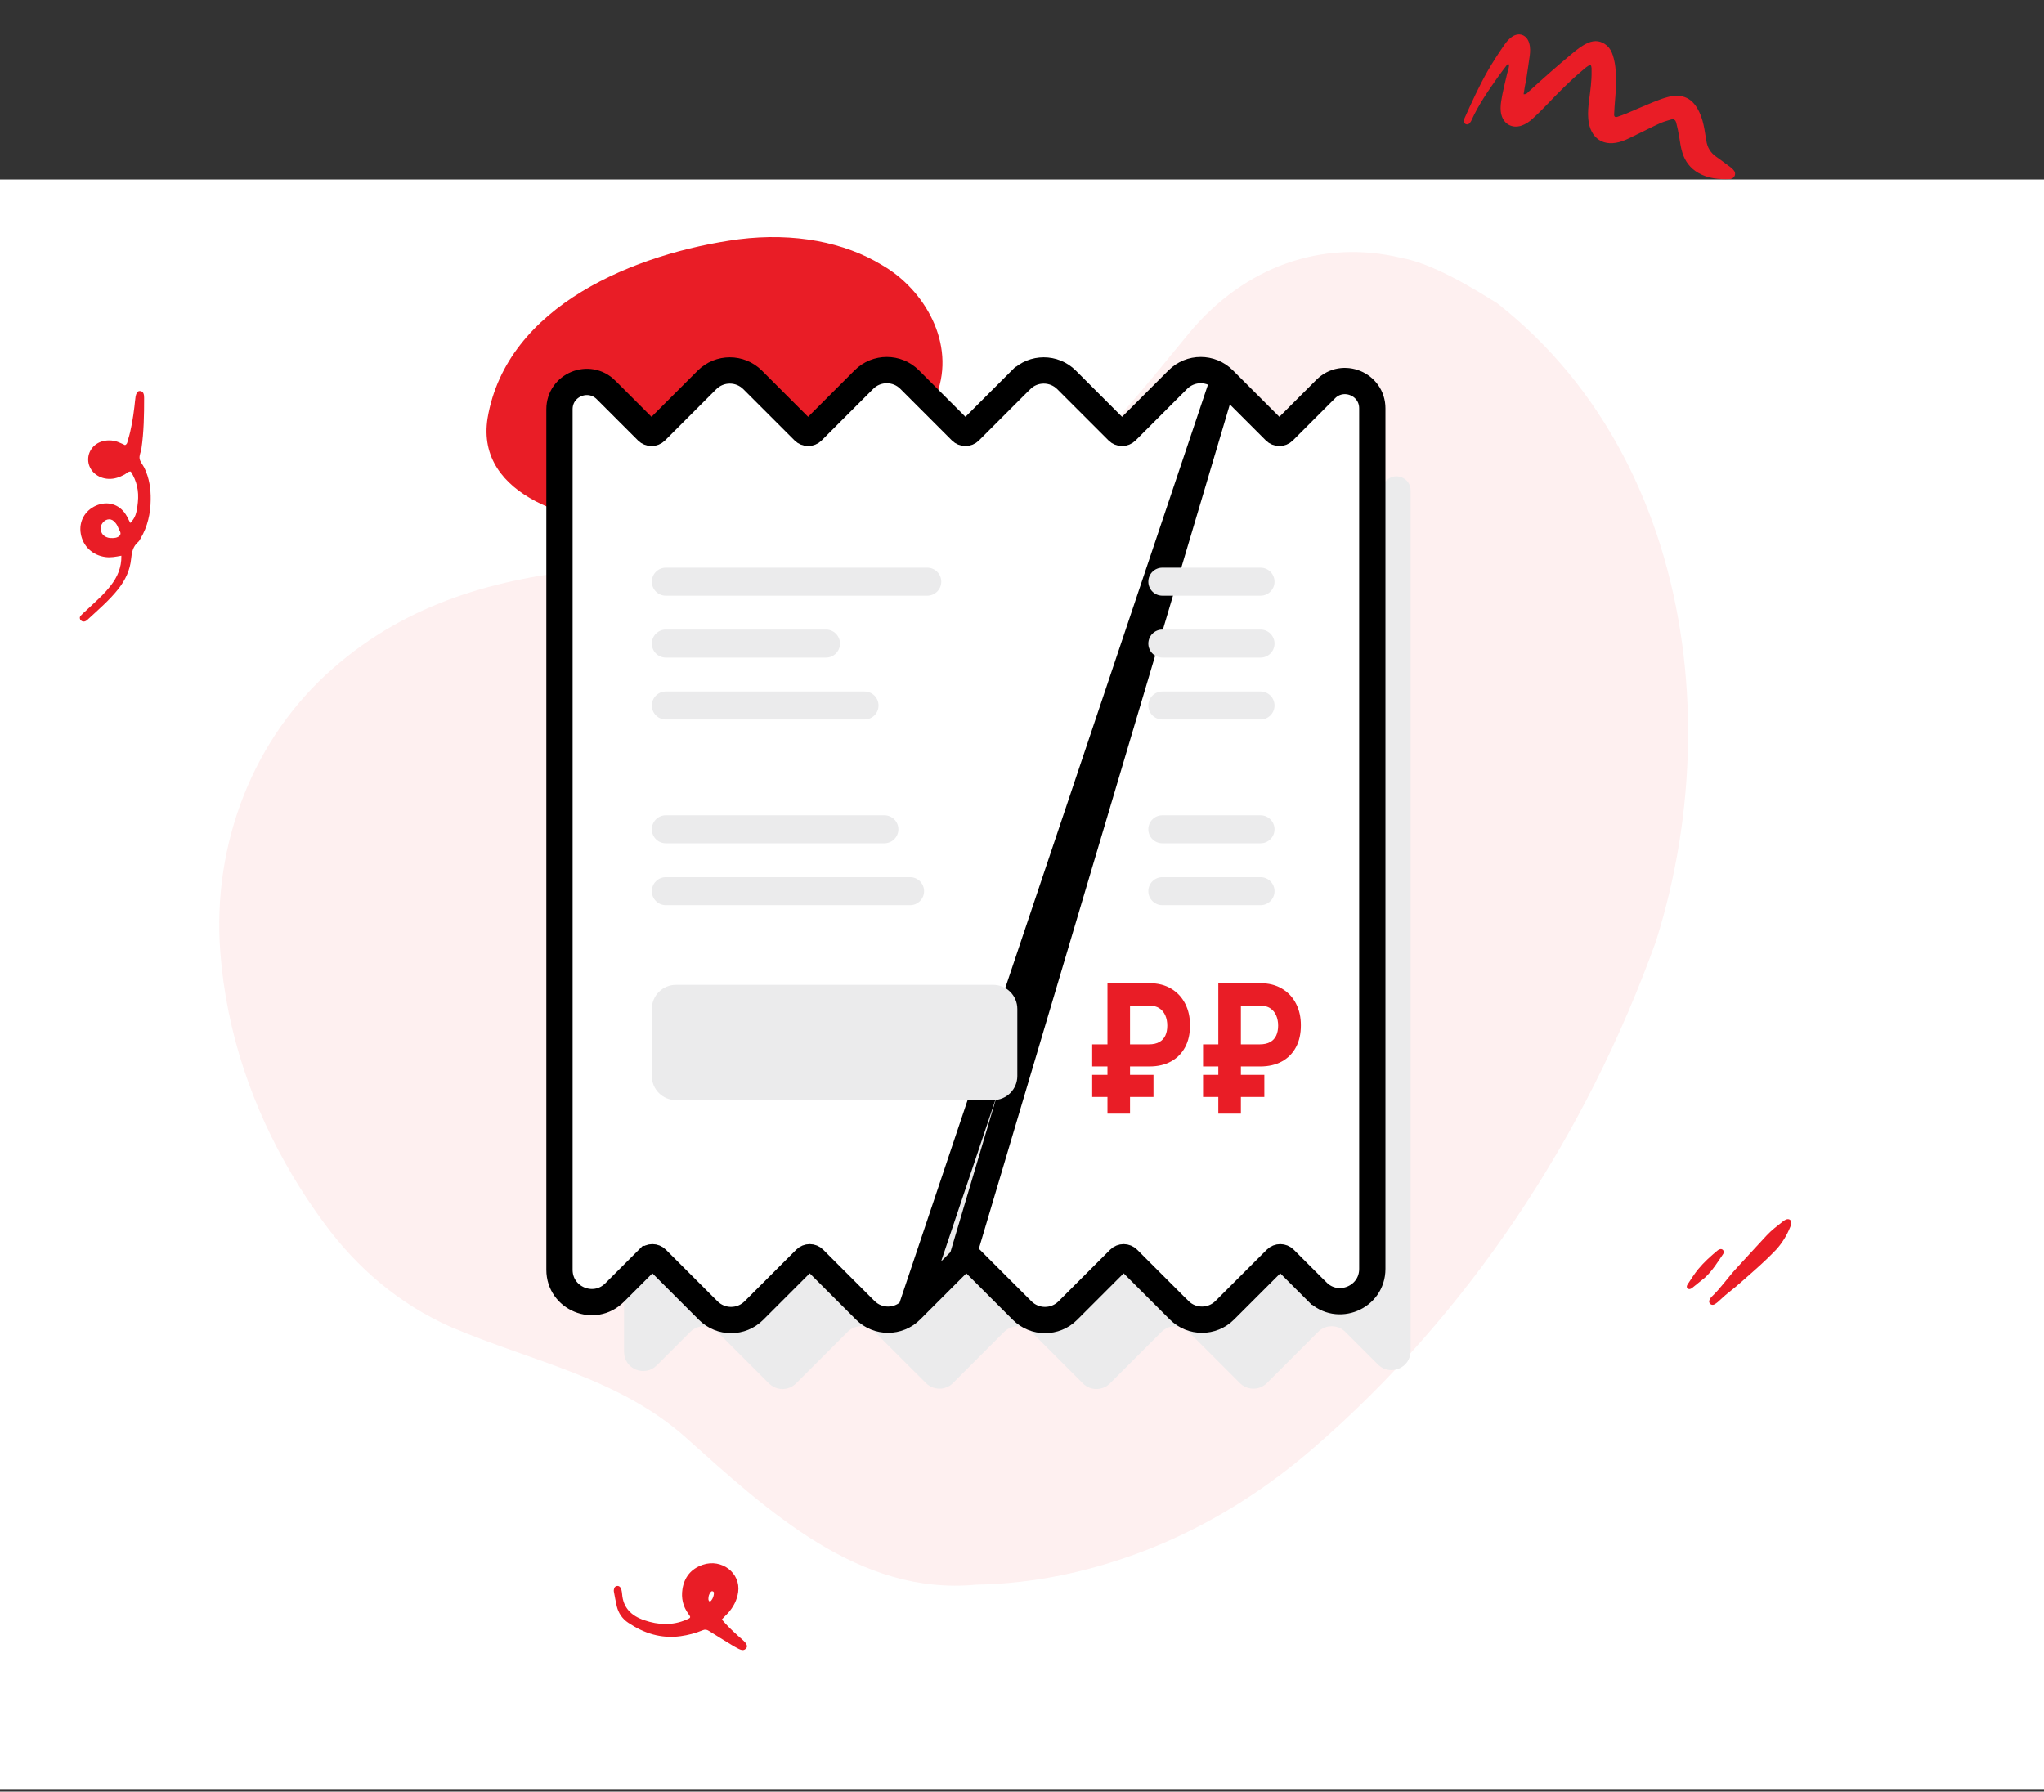 <svg width="389" height="341" viewBox="0 0 389 341" fill="none" xmlns="http://www.w3.org/2000/svg">
<rect x="0" y="0" width="389" height="341" fill="#333333" stroke="none"/>
<rect y="34.161" width="389" height="306.351" fill="white"/>
<path d="M266.697 49.083C251.593 45.447 236.807 50.783 226.35 63.343C210.033 83.115 193.21 105.511 167.057 106.849C131.601 108.75 92.053 102.046 63.401 127.183C48.275 140.355 40.333 160.532 41.925 181.221C43.109 196.708 48.107 210.984 55.629 223.676C57.509 226.848 59.551 229.92 61.746 232.88C68.033 241.436 76.021 248.212 85.78 252.561C101.307 259.178 117.743 262.215 130.551 273.637C146.242 287.676 163.528 303.734 185.723 301.62C191.109 301.523 196.571 300.94 202.095 299.803C220.085 296.055 236.138 287.581 249.925 275.652C279.547 250.045 301.827 216.201 315.138 179.189C317.051 173.121 318.53 166.878 319.555 160.554C323.652 135.258 320.495 108.653 308.878 86.617C305.972 81.108 302.54 75.884 298.559 71.038C294.579 66.194 290.053 61.728 284.964 57.74C280.329 54.816 272.506 50.089 266.697 49.083Z" fill="#FEF0F0"/>
<path d="M140.606 45.536C121.104 48.146 96.429 58.085 92.79 79.602C90.41 94.605 109.713 99.936 122.185 99.92C142.627 100.072 169.769 97.637 178.277 75.022C181.899 65.427 176.01 55.138 167.845 50.441C160.732 46.108 151.175 44.219 140.606 45.536Z" fill="#E91D26"/>
<path d="M242.792 138.806C242.478 138.806 242.178 138.622 242.036 138.31L240.962 135.95L242.471 135.219L243.546 137.581C243.741 138.01 243.562 138.523 243.145 138.724C243.031 138.779 242.911 138.806 242.792 138.806ZM240.254 134.391L239.179 132.031C238.984 131.601 239.163 131.089 239.58 130.886C239.694 130.831 239.815 130.806 239.934 130.806C240.247 130.806 240.547 130.988 240.69 131.3L241.763 133.662L240.254 134.391Z" fill="#DDE0F2"/>
<path d="M238.318 137.139C238.006 137.139 237.705 136.956 237.564 136.644C237.367 136.214 237.548 135.702 237.965 135.499L240.254 134.391L240.962 135.95L238.673 137.058C238.558 137.113 238.437 137.139 238.318 137.139ZM242.472 135.219L241.763 133.662L244.054 132.554C244.168 132.499 244.288 132.472 244.407 132.472C244.719 132.472 245.021 132.654 245.162 132.966C245.358 133.397 245.178 133.909 244.762 134.111L242.472 135.219Z" fill="#DDE0F2"/>
<path d="M240.963 135.95L240.254 134.391L241.763 133.662L242.472 135.219L240.963 135.95Z" fill="#DEE1F2"/>
<path d="M182.925 258.72C182.611 258.72 182.311 258.536 182.168 258.225L181.3 256.315L182.81 255.586L183.678 257.494C183.874 257.924 183.695 258.436 183.278 258.637C183.162 258.693 183.042 258.72 182.925 258.72ZM180.591 254.758L179.722 252.849C179.527 252.42 179.707 251.908 180.123 251.705C180.239 251.649 180.36 251.624 180.477 251.624C180.791 251.624 181.09 251.806 181.233 252.119L182.102 254.027L180.591 254.758Z" fill="#DDE0F2"/>
<path d="M179.096 257.293C178.782 257.293 178.483 257.109 178.34 256.798C178.145 256.367 178.324 255.855 178.741 255.654L180.591 254.758L181.3 256.315L179.45 257.21C179.336 257.266 179.215 257.293 179.096 257.293ZM182.81 255.586L182.102 254.027L183.952 253.132C184.066 253.076 184.186 253.051 184.305 253.051C184.619 253.051 184.919 253.233 185.062 253.545C185.257 253.975 185.077 254.487 184.66 254.69L182.81 255.586Z" fill="#DDE0F2"/>
<path d="M181.3 256.315L180.591 254.758L182.102 254.027L182.811 255.585L181.3 256.315Z" fill="#DEE1F2"/>
<path d="M135.81 121.009C135.496 121.009 135.196 120.826 135.054 120.514L134.186 118.605L135.695 117.875L136.564 119.783C136.759 120.213 136.58 120.725 136.163 120.928C136.049 120.983 135.928 121.009 135.81 121.009ZM133.477 117.049L132.609 115.14C132.413 114.709 132.593 114.197 133.009 113.996C133.124 113.94 133.244 113.913 133.363 113.913C133.676 113.913 133.977 114.097 134.119 114.409L134.987 116.318L133.477 117.049Z" fill="#DDE0F2"/>
<path d="M131.981 119.582C131.668 119.582 131.368 119.4 131.226 119.087C131.03 118.658 131.21 118.146 131.627 117.944L133.477 117.049L134.186 118.605L132.335 119.501C132.221 119.557 132.1 119.582 131.981 119.582ZM135.696 117.875L134.987 116.318L136.838 115.422C136.952 115.367 137.073 115.34 137.191 115.34C137.505 115.34 137.805 115.524 137.947 115.834C138.143 116.266 137.963 116.778 137.546 116.979L135.696 117.875Z" fill="#DDE0F2"/>
<path d="M134.185 118.605L133.477 117.049L134.987 116.318L135.695 117.875L134.185 118.605Z" fill="#DEE1F2"/>
<path d="M165.338 76.869C163.873 76.869 162.574 75.807 162.297 74.274C161.982 72.528 163.112 70.826 164.815 70.476C165.022 70.434 165.229 70.414 165.433 70.414C166.899 70.414 168.198 71.474 168.474 73.007C168.789 74.753 167.659 76.457 165.956 76.805C165.749 76.848 165.542 76.869 165.338 76.869Z" fill="#DDE0F2"/>
<path d="M263.853 91.447L255.845 99.456C254.423 100.878 252.116 100.878 250.694 99.456L240.875 89.636C239.453 88.215 237.147 88.215 235.725 89.636L225.906 99.456C224.484 100.878 222.179 100.878 220.755 99.456L211.003 89.703C209.581 88.281 207.274 88.281 205.852 89.703L196.1 99.456C194.676 100.878 192.371 100.878 190.949 99.456L181.13 89.636C179.708 88.215 177.402 88.215 175.98 89.636L166.161 99.456C164.738 100.878 162.433 100.878 161.01 99.456L151.257 89.703C149.835 88.281 147.529 88.281 146.107 89.703L136.354 99.456C134.931 100.878 132.626 100.878 131.203 99.456L123.367 91.62C121.668 89.92 118.764 91.123 118.764 93.527V160.331V192.611V257.306C118.764 260.551 122.686 262.175 124.98 259.882L131.375 253.487C132.798 252.065 135.103 252.065 136.525 253.487L146.345 263.306C147.767 264.728 150.073 264.728 151.495 263.306L161.314 253.487C162.736 252.065 165.042 252.065 166.464 253.487L176.217 263.239C177.639 264.661 179.946 264.661 181.368 263.239L191.12 253.487C192.542 252.065 194.849 252.065 196.271 253.487L206.09 263.306C207.512 264.728 209.818 264.728 211.24 263.306L221.06 253.487C222.481 252.065 224.786 252.065 226.21 253.487L235.962 263.239C237.384 264.661 239.691 264.661 241.113 263.239L250.867 253.487C252.289 252.065 254.594 252.065 256.016 253.487L262.24 259.709C264.533 262.003 268.455 260.378 268.455 257.134V192.611V160.331V93.354C268.455 90.952 265.551 89.749 263.853 91.447Z" fill="#EBEBEC"/>
<path d="M232.854 72.241L232.854 72.241C230.455 69.843 226.568 69.844 224.169 72.24L224.168 72.241L214.349 82.062C213.903 82.508 213.181 82.508 212.736 82.062L202.982 72.308C200.583 69.91 196.694 69.91 194.296 72.308L194.295 72.308L184.543 82.062C184.543 82.062 184.543 82.062 184.543 82.062C184.097 82.508 183.374 82.507 182.928 82.062L173.109 72.241L173.109 72.241C170.711 69.843 166.822 69.843 164.423 72.241L164.423 72.241L154.604 82.062C154.604 82.062 154.604 82.062 154.604 82.062C154.604 82.062 154.604 82.062 154.604 82.062C154.158 82.508 153.435 82.508 152.989 82.062L143.236 72.308L143.236 72.308C140.838 69.91 136.949 69.91 134.551 72.308L134.551 72.308L124.797 82.062C124.352 82.508 123.628 82.508 123.182 82.062L115.346 74.225L115.346 74.224C112.073 70.953 106.475 73.267 106.475 77.899V144.703V176.984V241.678C106.475 247.15 113.09 249.891 116.96 246.022L116.96 246.022L123.354 239.627C123.355 239.627 123.355 239.627 123.355 239.627C123.8 239.181 124.523 239.181 124.969 239.627C124.969 239.627 124.969 239.627 124.969 239.627L134.788 249.446L134.788 249.446C137.187 251.844 141.075 251.844 143.474 249.446L143.474 249.446L153.293 239.627C153.739 239.181 154.462 239.181 154.908 239.627L164.66 249.379C167.059 251.78 170.949 251.78 173.348 249.378M232.854 72.241L173.348 249.378M232.854 72.241L242.673 82.062C242.673 82.062 242.673 82.062 242.673 82.062C243.119 82.508 243.842 82.508 244.288 82.062L252.296 74.054C252.296 74.054 252.296 74.053 252.297 74.053C255.569 70.779 261.168 73.098 261.168 77.727V144.703V176.984V241.507C261.168 246.979 254.552 249.72 250.683 245.849C250.683 245.849 250.683 245.849 250.682 245.849L244.459 239.627L244.459 239.627C244.014 239.181 243.292 239.181 242.846 239.627L242.846 239.627L233.093 249.378C230.695 251.779 226.804 251.78 224.406 249.379C224.405 249.379 224.405 249.379 224.405 249.378L214.653 239.627C214.208 239.181 213.484 239.181 213.038 239.627L203.219 249.446C200.821 251.844 196.932 251.844 194.533 249.446L184.714 239.627C184.269 239.182 183.547 239.18 183.099 239.627C183.099 239.627 183.099 239.627 183.099 239.627C183.099 239.627 183.099 239.628 183.098 239.628M232.854 72.241L183.098 239.628M173.348 249.378L183.098 239.628M173.348 249.378L183.098 239.628" fill="white" stroke="black" stroke-width="5"/>
<path d="M218.753 202.976H207.857V198.771H218.634C219.446 198.771 220.112 198.625 220.631 198.334C221.15 198.043 221.533 197.631 221.779 197.098C222.026 196.565 222.149 195.935 222.149 195.207C222.149 194.496 222.026 193.854 221.779 193.28C221.533 192.707 221.157 192.25 220.651 191.911C220.145 191.571 219.512 191.402 218.753 191.402H215.058V211.957H210.764V187.136H218.753C220.371 187.136 221.756 187.487 222.908 188.19C224.066 188.885 224.952 189.838 225.565 191.05C226.177 192.254 226.48 193.62 226.473 195.147C226.48 196.747 226.17 198.132 225.545 199.304C224.919 200.476 224.027 201.38 222.868 202.019C221.71 202.657 220.338 202.976 218.753 202.976ZM219.522 204.576V208.782H207.857V204.576H219.522Z" fill="#E91D26"/>
<path d="M239.852 202.976H228.956V198.771H239.732C240.544 198.771 241.21 198.625 241.729 198.334C242.249 198.043 242.631 197.631 242.878 197.098C243.124 196.565 243.247 195.935 243.247 195.207C243.247 194.496 243.124 193.854 242.878 193.28C242.631 192.707 242.255 192.25 241.749 191.911C241.243 191.571 240.611 191.402 239.852 191.402H236.157V211.957H231.862V187.136H239.852C241.47 187.136 242.855 187.487 244.006 188.19C245.165 188.885 246.05 189.838 246.663 191.05C247.275 192.254 247.578 193.62 247.572 195.147C247.578 196.747 247.269 198.132 246.643 199.304C246.017 200.476 245.125 201.38 243.966 202.019C242.808 202.657 241.436 202.976 239.852 202.976ZM240.621 204.576V208.782H228.956V204.576H240.621Z" fill="#E91D26"/>
<path d="M176.468 113.379H126.718C125.246 113.379 124.052 112.185 124.052 110.714C124.052 109.241 125.246 108.048 126.718 108.048H176.468C177.941 108.048 179.135 109.241 179.135 110.714C179.135 112.185 177.941 113.379 176.468 113.379Z" fill="#EBEBEC"/>
<path d="M239.896 113.379H221.207C219.736 113.379 218.542 112.185 218.542 110.714C218.542 109.241 219.736 108.048 221.207 108.048H239.896C241.367 108.048 242.561 109.241 242.561 110.714C242.561 112.185 241.367 113.379 239.896 113.379Z" fill="#EBEBEC"/>
<path d="M239.896 125.16H221.207C219.736 125.16 218.542 123.967 218.542 122.494C218.542 121.023 219.736 119.829 221.207 119.829H239.896C241.367 119.829 242.561 121.023 242.561 122.494C242.561 123.967 241.367 125.16 239.896 125.16Z" fill="#EBEBEC"/>
<path d="M239.896 136.94H221.207C219.736 136.94 218.542 135.748 218.542 134.276C218.542 132.805 219.736 131.611 221.207 131.611H239.896C241.367 131.611 242.561 132.805 242.561 134.276C242.561 135.748 241.367 136.94 239.896 136.94Z" fill="#EBEBEC"/>
<path d="M239.896 160.504H221.207C219.736 160.504 218.542 159.31 218.542 157.839C218.542 156.366 219.736 155.174 221.207 155.174H239.896C241.367 155.174 242.561 156.366 242.561 157.839C242.561 159.31 241.367 160.504 239.896 160.504Z" fill="#EBEBEC"/>
<path d="M239.896 172.285H221.207C219.736 172.285 218.542 171.092 218.542 169.62C218.542 168.148 219.736 166.954 221.207 166.954H239.896C241.367 166.954 242.561 168.148 242.561 169.62C242.561 171.092 241.367 172.285 239.896 172.285Z" fill="#EBEBEC"/>
<path d="M157.193 125.16H126.718C125.246 125.16 124.052 123.967 124.052 122.494C124.052 121.023 125.246 119.829 126.718 119.829H157.193C158.665 119.829 159.859 121.023 159.859 122.494C159.859 123.967 158.665 125.16 157.193 125.16Z" fill="#EBEBEC"/>
<path d="M164.529 136.94H126.718C125.246 136.94 124.052 135.748 124.052 134.276C124.052 132.805 125.246 131.611 126.718 131.611H164.529C166.001 131.611 167.194 132.805 167.194 134.276C167.194 135.748 166.001 136.94 164.529 136.94Z" fill="#EBEBEC"/>
<path d="M168.307 160.504H126.718C125.246 160.504 124.052 159.31 124.052 157.839C124.052 156.366 125.246 155.174 126.718 155.174H168.307C169.78 155.174 170.974 156.366 170.974 157.839C170.974 159.31 169.78 160.504 168.307 160.504Z" fill="#EBEBEC"/>
<path d="M173.198 172.285H126.718C125.246 172.285 124.052 171.092 124.052 169.62C124.052 168.148 125.246 166.954 126.718 166.954H173.198C174.67 166.954 175.863 168.148 175.863 169.62C175.863 171.092 174.67 172.285 173.198 172.285Z" fill="#EBEBEC"/>
<path d="M189.025 187.447H128.638C126.105 187.447 124.052 189.5 124.052 192.033V204.796C124.052 207.327 126.105 209.38 128.638 209.38H189.025C191.557 209.38 193.61 207.327 193.61 204.796V192.033C193.61 189.5 191.557 187.447 189.025 187.447Z" fill="#EBEBEC"/>
<path fill-rule="evenodd" clip-rule="evenodd" d="M289.965 17.931C290.52 18.008 290.723 17.614 291.01 17.366C293.693 14.918 296.402 12.51 299.197 10.2C300.127 9.421 301.063 8.67 302.188 8.174C303.505 7.594 304.737 7.745 305.84 8.698C306.377 9.179 306.708 9.809 306.933 10.499C307.267 11.496 307.424 12.513 307.494 13.553C307.657 15.304 307.531 17.058 307.387 18.803C307.303 19.778 307.237 20.764 307.189 21.759C307.169 22.21 307.41 22.374 307.802 22.235C308.365 22.048 308.938 21.843 309.504 21.61C311.214 20.89 312.926 20.125 314.643 19.434C315.554 19.059 316.473 18.712 317.433 18.462C320.243 17.745 322.175 18.714 323.409 21.352C323.908 22.395 324.18 23.503 324.384 24.644C324.505 25.347 324.626 26.051 324.729 26.744C324.92 28.073 325.552 29.096 326.631 29.841C327.434 30.401 328.197 30.988 328.989 31.567C329.381 31.843 329.781 32.147 330.053 32.547C330.409 33.094 330.137 33.814 329.516 34.016C329.402 34.048 329.306 34.09 329.195 34.075C327.108 34.161 325.076 33.987 323.207 32.908C321.679 32.026 320.684 30.72 320.171 29.035C319.854 28.048 319.737 27.006 319.563 25.979C319.415 25.114 319.239 24.257 319.024 23.426C318.853 22.767 318.548 22.59 317.938 22.775C317.196 22.98 316.462 23.214 315.779 23.526C314.287 24.2 312.836 24.971 311.352 25.674C310.523 26.072 309.69 26.518 308.81 26.838C305.244 28.118 302.614 26.404 302.268 22.646C302.156 21.388 302.287 20.123 302.454 18.879C302.673 17.13 302.929 15.4 302.898 13.628C302.879 13.203 302.975 12.747 302.703 12.346C302.054 12.556 301.602 13.05 301.108 13.448C298.696 15.467 296.523 17.697 294.345 19.973C293.482 20.888 292.564 21.772 291.639 22.627C291.033 23.178 290.33 23.65 289.556 23.91C287.81 24.486 286.233 23.648 285.744 21.88C285.504 21.009 285.571 20.146 285.694 19.268C285.964 17.474 286.444 15.728 286.842 13.96C286.973 13.402 287.253 12.832 287.169 12.272C287.033 12.218 286.989 12.168 286.95 12.195C286.911 12.221 286.862 12.265 286.841 12.302C286.237 13.099 285.626 13.867 285.058 14.684C283.192 17.335 281.333 20.015 279.995 22.996C279.964 23.05 279.961 23.097 279.911 23.142C279.647 23.599 279.338 23.761 279.001 23.64C278.617 23.516 278.47 23.065 278.711 22.522C280.091 19.468 281.481 16.396 283.141 13.48C284.133 11.762 285.215 10.096 286.34 8.479C286.731 7.925 287.156 7.439 287.695 7.044C289.048 6.071 290.562 6.603 291.024 8.211C291.26 9.005 291.232 9.842 291.122 10.655C290.922 12.123 290.692 13.6 290.474 15.057C290.261 16.007 290.113 16.969 289.965 17.931Z" fill="#E91D26"/>
<path fill-rule="evenodd" clip-rule="evenodd" d="M23.1 105.77C22.012 105.976 21.067 106.159 20.078 106.024C17.634 105.706 15.783 103.972 15.377 101.592C14.969 99.298 16.133 97.178 18.281 96.235C20.429 95.292 22.684 95.947 23.939 97.921C24.271 98.431 24.495 98.996 24.794 99.54C25.738 98.574 26.013 97.784 26.239 95.587C26.46 93.41 26.025 91.522 24.892 89.757C24.363 89.69 24.103 90.115 23.726 90.31C22.779 90.819 21.803 91.188 20.674 91.143C18.637 91.073 16.99 89.66 16.799 87.799C16.614 85.918 17.921 84.252 19.872 83.905C20.79 83.736 21.68 83.821 22.563 84.164C22.994 84.333 23.392 84.535 23.796 84.718C24.241 84.521 24.247 84.109 24.346 83.768C25 81.674 25.326 79.528 25.588 77.363C25.664 76.71 25.718 76.052 25.814 75.405C25.863 75.159 25.965 74.884 26.12 74.667C26.368 74.283 27.03 74.366 27.253 74.779C27.415 75.087 27.433 75.418 27.43 75.744C27.432 78.964 27.386 82.192 26.916 85.385C26.82 86.031 26.474 86.67 26.57 87.285C26.665 87.901 27.187 88.465 27.475 89.049C28.417 90.998 28.715 93.042 28.677 95.141C28.652 97.745 28.089 100.236 26.746 102.5C26.607 102.742 26.489 102.991 26.277 103.169C25.273 104.03 25.073 105.19 24.952 106.395C24.743 108.532 23.868 110.366 22.556 112.052C20.816 114.266 18.667 116.079 16.6 118.002C16.514 118.064 16.421 118.146 16.341 118.188C16.018 118.355 15.7 118.35 15.409 118.091C15.155 117.865 15.112 117.461 15.347 117.203C15.593 116.905 15.892 116.665 16.174 116.399C17.267 115.389 18.36 114.38 19.417 113.338C19.995 112.766 20.547 112.121 21.052 111.485C22.326 109.853 23.147 108.047 23.1 105.77ZM20.576 102.34C20.709 102.357 20.877 102.406 21.036 102.408C21.667 102.439 22.364 102.402 22.768 101.954C23.205 101.472 22.678 100.927 22.499 100.44C22.336 99.979 22.05 99.548 21.671 99.199C21.308 98.876 20.859 98.767 20.41 98.898C19.688 99.102 19.104 99.933 19.149 100.642C19.217 101.51 19.706 102.109 20.576 102.34Z" fill="#E91D26"/>
<path fill-rule="evenodd" clip-rule="evenodd" d="M137.374 308.237C138.34 309.401 139.414 310.401 140.487 311.381C140.81 311.667 141.153 311.952 141.475 312.259C142.162 312.891 142.334 313.402 141.969 313.769C141.625 314.116 141.282 314.238 140.294 313.687C139.951 313.504 139.607 313.32 139.285 313.116C137.825 312.218 136.365 311.34 134.927 310.422C134.519 310.156 134.175 310.095 133.703 310.299C132.372 310.85 130.976 311.218 129.516 311.422C125.802 311.932 122.56 310.871 119.576 308.87C118.438 308.115 117.708 307.033 117.386 305.747C117.171 304.808 116.999 303.869 116.828 302.931C116.785 302.726 116.828 302.502 116.892 302.298C116.978 302.032 117.214 301.849 117.515 301.849C117.751 301.849 117.944 301.971 118.073 302.155C118.159 302.298 118.223 302.441 118.266 302.584C118.33 302.849 118.373 303.114 118.395 303.38C118.588 305.992 120.134 307.543 122.624 308.38C125.308 309.299 127.97 309.421 130.633 308.278C131.47 307.911 131.535 307.87 131.019 307.176C129.967 305.747 129.624 304.155 129.881 302.461C130.225 300.236 131.47 298.603 133.746 297.828C137.353 296.603 140.981 299.399 140.487 303.012C140.273 304.543 139.586 305.849 138.555 307.013C138.169 307.401 137.782 307.788 137.374 308.237ZM134.819 304.298C134.819 304.38 134.819 304.502 134.862 304.584C134.884 304.666 134.97 304.788 135.056 304.788C135.141 304.808 135.27 304.747 135.335 304.665C135.678 304.237 135.85 303.747 135.871 303.216C135.893 303.053 135.786 302.931 135.614 302.869C135.421 302.808 135.313 302.951 135.206 303.073C134.927 303.461 134.819 303.849 134.819 304.298Z" fill="#E91D26"/>
<path fill-rule="evenodd" clip-rule="evenodd" d="M333.684 241.97C332.398 243.091 330.694 244.677 328.863 246.099C328.184 246.622 327.573 247.247 326.915 247.821C326.707 247.994 326.487 248.155 326.258 248.276C325.96 248.415 325.658 248.368 325.457 248.155C325.256 247.942 325.196 247.667 325.366 247.363C325.455 247.184 325.574 246.977 325.725 246.834C327.508 245.15 328.851 243.121 330.512 241.338C332.422 239.272 334.308 237.182 336.229 235.129C337.152 234.138 338.24 233.323 339.305 232.483C339.468 232.353 339.658 232.221 339.842 232.142C340.494 231.834 341.043 232.264 340.893 232.952C340.855 233.154 340.778 233.345 340.701 233.536C340.069 235.106 339.198 236.546 338.024 237.846C336.783 239.136 335.496 240.376 333.684 241.97Z" fill="#E91D26"/>
<path fill-rule="evenodd" clip-rule="evenodd" d="M324.525 243.123C323.75 243.752 322.913 244.44 322.078 245.1C321.801 245.31 321.501 245.465 321.21 245.252C320.919 245.038 320.995 244.709 321.195 244.417C321.848 243.44 322.46 242.45 323.206 241.539C324.276 240.246 325.543 239.099 326.846 238.022C326.985 237.917 327.123 237.812 327.269 237.777C327.475 237.711 327.687 237.716 327.857 237.864C328.014 237.999 328.067 238.18 328.044 238.408C328.035 238.493 327.979 238.623 327.914 238.711C326.894 240.215 325.939 241.786 324.525 243.123Z" fill="#E91D26"/>
</svg>
